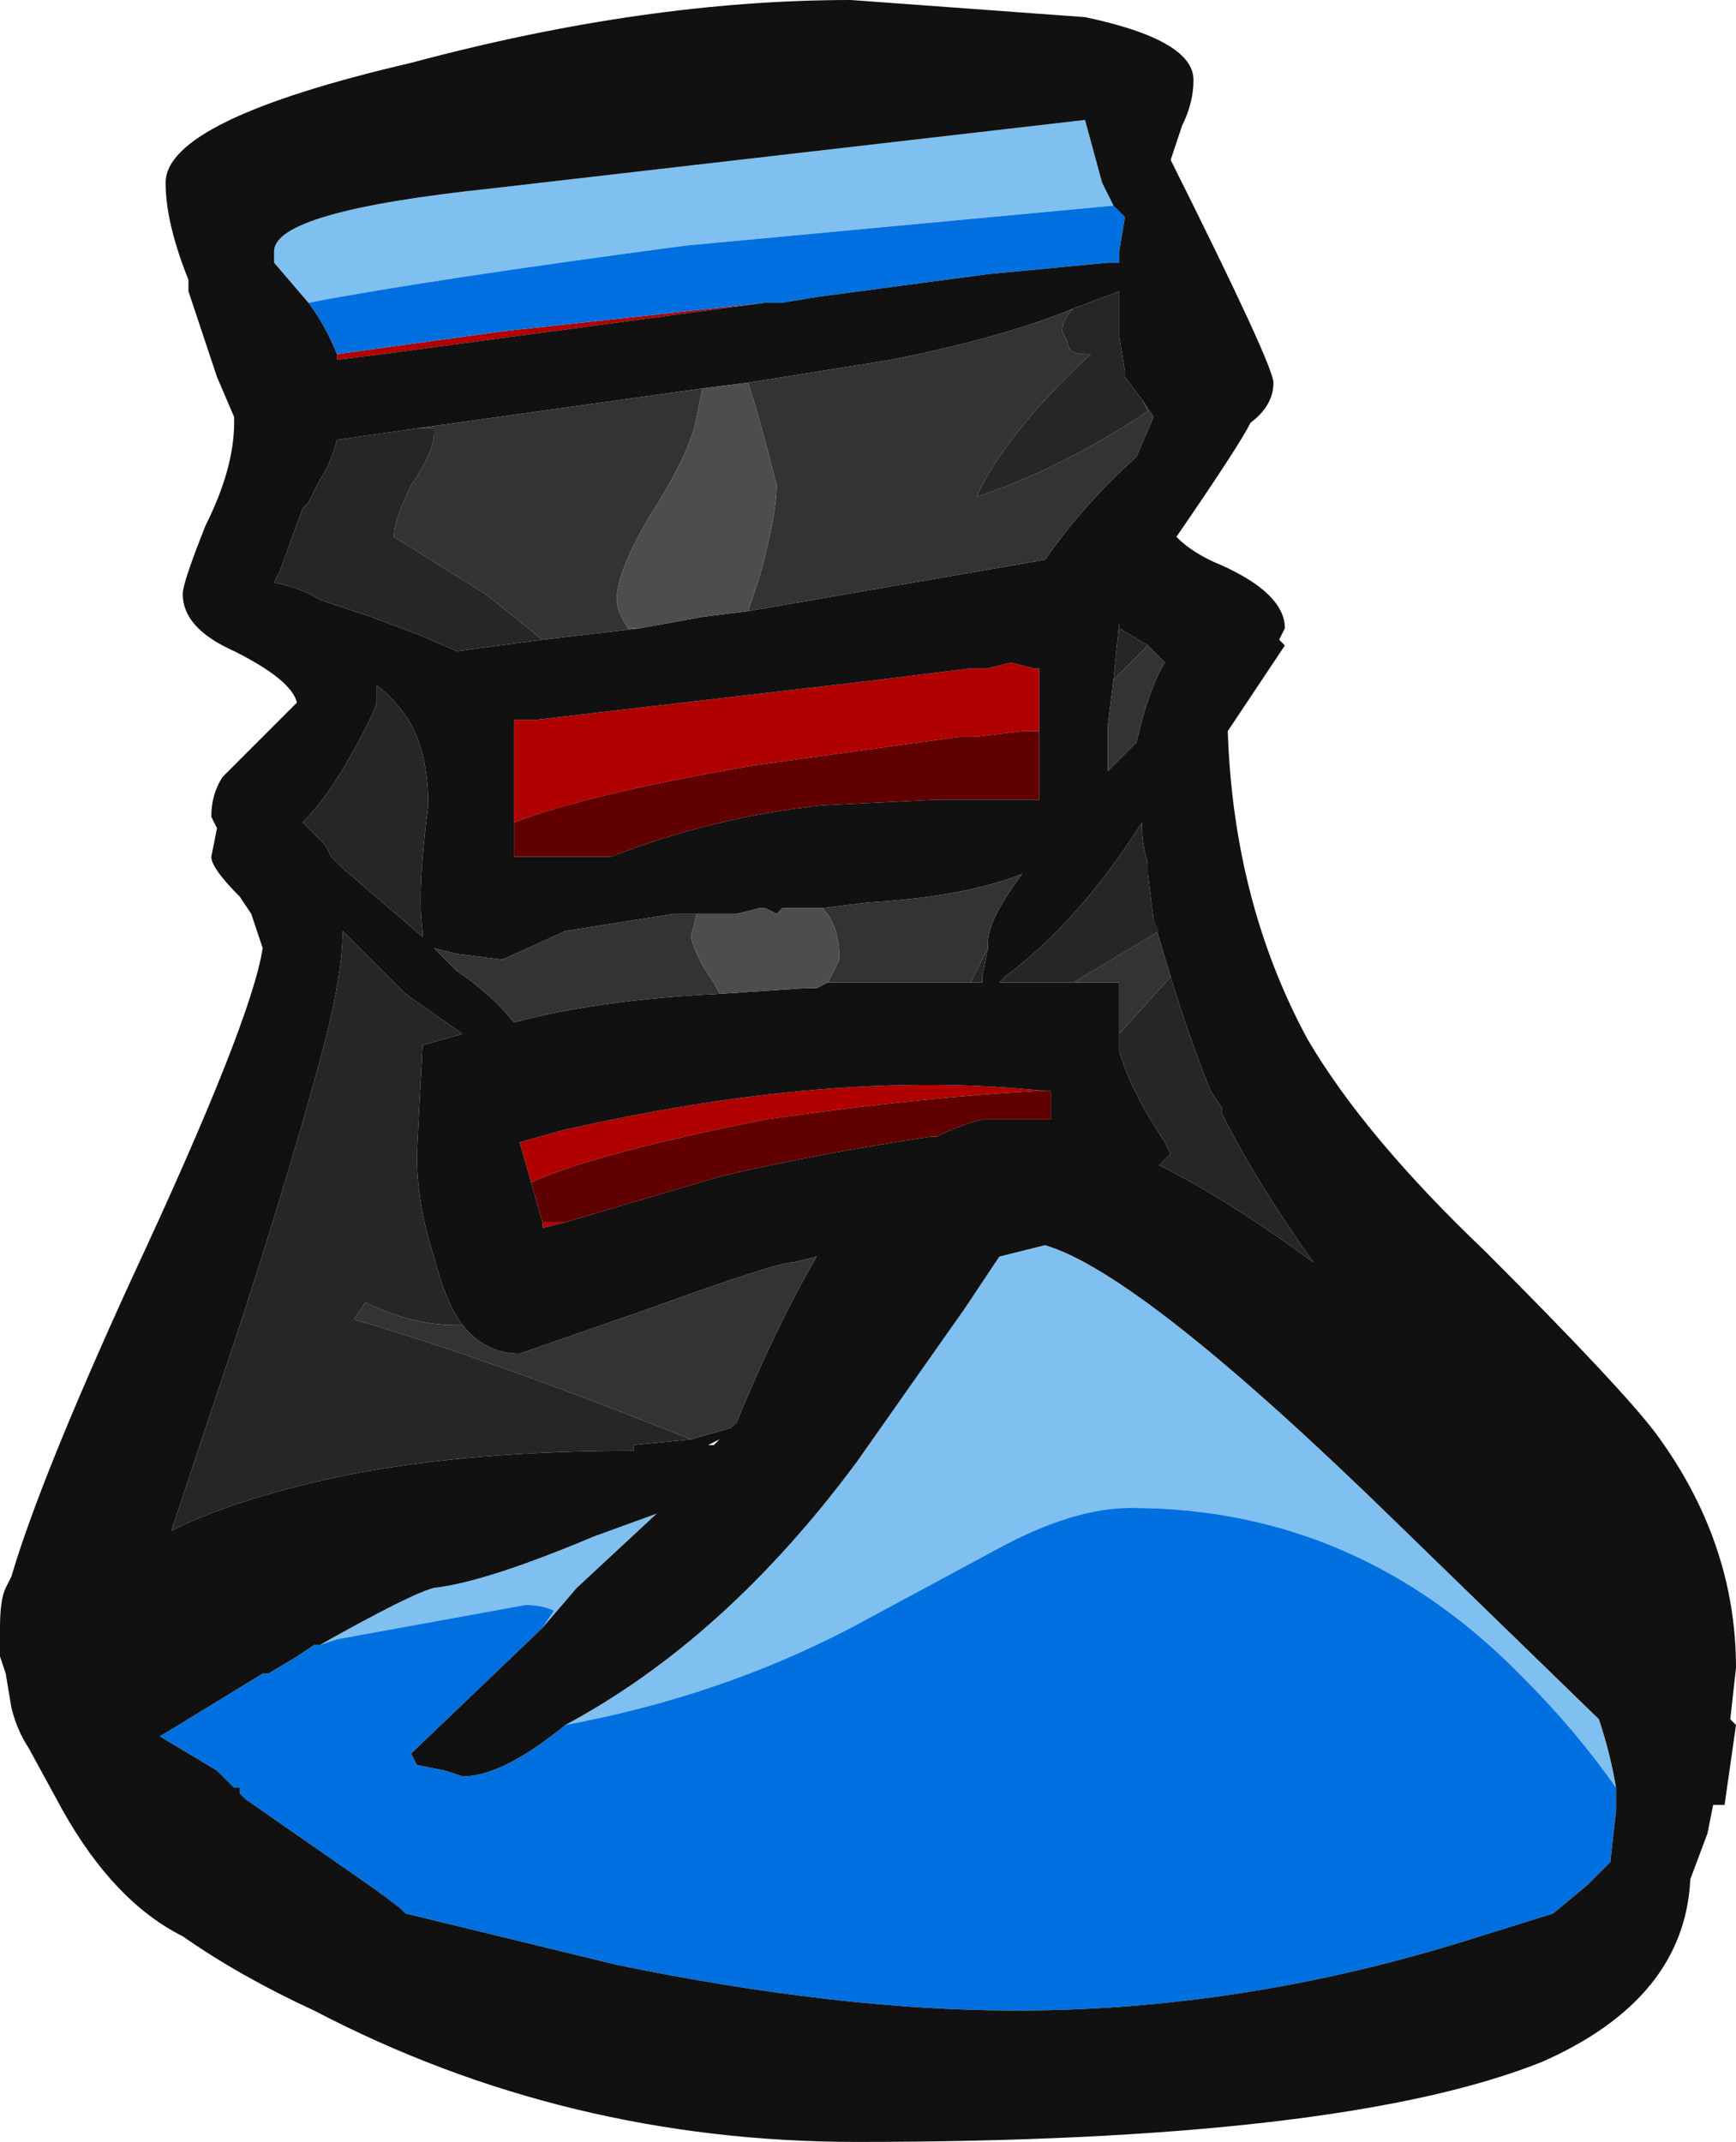 <?xml version="1.0" encoding="UTF-8" standalone="no"?>
<svg xmlns:ffdec="https://www.free-decompiler.com/flash" xmlns:xlink="http://www.w3.org/1999/xlink" ffdec:objectType="frame" height="131.25px" width="106.4px" xmlns="http://www.w3.org/2000/svg">
  <g transform="matrix(1.0, 0.0, 0.0, 1.0, 47.6, 78.75)">
    <use ffdec:characterId="2122" height="18.75" transform="matrix(7.0, 0.0, 0.0, 7.0, -47.6, -78.75)" width="15.2" xlink:href="#shape0"/>
  </g>
  <defs>
    <g id="shape0" transform="matrix(1.0, 0.0, 0.0, 1.0, 6.8, 11.25)">
      <path d="M3.0 -8.95 L2.9 -8.95 3.0 -8.95 M-0.1 -8.6 L-3.45 -8.15 -3.85 -8.1 -3.85 -8.15 -2.4 -8.35 -0.1 -8.6 M-2.3 -4.05 L-2.3 -4.95 -2.1 -4.95 0.9 -5.3 1.7 -5.4 1.85 -5.4 2.05 -5.45 2.25 -5.4 2.3 -5.4 2.3 -4.7 2.3 -4.85 2.15 -4.85 1.75 -4.8 1.6 -4.8 -0.2 -4.55 Q-1.65 -4.3 -2.3 -4.05 M2.35 -1.7 L2.3 -1.7 Q1.3 -1.65 -0.1 -1.45 -1.6 -1.15 -2.15 -0.9 L-2.25 -1.25 -1.9 -1.35 Q0.5 -1.9 2.35 -1.7 M-2.05 -0.55 L-1.85 -0.55 -2.05 -0.5 -2.05 -0.55" fill="#b00000" fill-rule="evenodd" stroke="none"/>
      <path d="M-4.1 -8.6 L-4.4 -8.95 -4.4 -9.05 Q-4.4 -9.4 -2.5 -9.6 L2.7 -10.2 2.85 -9.65 2.95 -9.45 -0.8 -9.1 Q-3.05 -8.8 -4.1 -8.6 M-1.85 3.85 Q-0.45 3.1 0.7 1.55 L1.65 0.2 1.95 -0.25 2.35 -0.35 Q3.2 -0.1 5.45 2.1 L7.2 3.8 Q7.3 4.1 7.35 4.4 7.0 3.9 6.55 3.45 5.1 1.95 3.1 1.95 2.6 1.95 1.95 2.3 L0.65 3.0 Q-0.5 3.6 -1.85 3.85 M-4.0 3.15 Q-3.2 2.7 -3.0 2.65 -2.55 2.6 -1.6 2.2 L-1.05 2.0 -1.75 2.65 -2.05 3.0 -1.95 2.85 Q-2.05 2.8 -2.2 2.8 L-3.85 3.1 -4.0 3.15" fill="#80c0f0" fill-rule="evenodd" stroke="none"/>
      <path d="M2.95 -9.45 L3.05 -9.35 3.0 -9.05 3.0 -8.95 2.9 -8.95 1.85 -8.85 0.35 -8.65 0.05 -8.6 -0.1 -8.6 -2.4 -8.35 -3.85 -8.15 Q-3.95 -8.4 -4.1 -8.6 -3.05 -8.8 -0.8 -9.1 L2.95 -9.45 M-3.0 -2.95 L-3.0 -2.95 -3.0 -2.95 M-1.85 3.85 Q-0.5 3.6 0.65 3.0 L1.95 2.3 Q2.6 1.95 3.1 1.95 5.1 1.95 6.55 3.45 7.0 3.9 7.35 4.4 L7.35 4.6 7.3 5.05 7.1 5.25 6.8 5.5 6.0 5.75 Q4.05 6.35 2.1 6.35 0.55 6.35 -1.4 5.95 L-3.25 5.5 -3.3 5.45 -3.5 5.3 -4.65 4.5 -4.7 4.45 -4.7 4.4 -4.75 4.4 -4.9 4.25 Q-5.15 4.1 -5.4 3.95 L-4.5 3.4 -4.45 3.4 -4.2 3.25 -4.05 3.15 -4.0 3.15 -3.85 3.1 -2.2 2.8 Q-2.05 2.8 -1.95 2.85 L-2.05 3.0 -3.2 4.1 -3.15 4.2 -2.9 4.25 -2.75 4.3 Q-2.4 4.3 -1.85 3.85" fill="#0070e0" fill-rule="evenodd" stroke="none"/>
      <path d="M2.7 -11.1 Q3.65 -10.9 3.65 -10.55 3.65 -10.35 3.55 -10.15 L3.45 -9.85 Q4.35 -8.05 4.35 -7.9 4.35 -7.7 4.15 -7.55 4.05 -7.35 3.5 -6.55 3.65 -6.4 3.9 -6.3 4.45 -6.05 4.45 -5.75 L4.4 -5.65 4.45 -5.6 3.95 -4.85 Q4.0 -3.35 4.65 -2.15 5.15 -1.3 6.2 -0.3 7.4 0.9 7.7 1.3 8.4 2.25 8.4 3.35 L8.35 3.8 8.4 3.85 8.3 4.55 8.2 4.55 8.15 4.8 8.0 5.2 Q7.95 6.25 6.7 6.8 4.95 7.5 0.7 7.5 -1.85 7.5 -4.05 6.35 -4.7 6.05 -5.2 5.7 -5.8 5.4 -6.25 4.6 L-6.55 4.05 Q-6.65 3.9 -6.7 3.7 L-6.75 3.4 -6.8 3.25 -6.8 3.0 Q-6.8 2.75 -6.75 2.65 L-6.7 2.55 Q-6.45 1.7 -5.65 -0.05 -4.6 -2.3 -4.5 -2.95 L-4.6 -3.25 -4.7 -3.4 Q-4.95 -3.65 -4.95 -3.75 L-4.9 -4.0 -4.95 -4.1 Q-4.95 -4.3 -4.85 -4.45 L-4.2 -5.1 Q-4.25 -5.3 -4.75 -5.55 -5.2 -5.75 -5.2 -6.05 -5.2 -6.15 -5.0 -6.65 -4.75 -7.15 -4.75 -7.55 L-4.75 -7.6 -4.9 -7.95 -5.15 -8.7 -5.15 -8.8 Q-5.35 -9.3 -5.35 -9.65 -5.35 -10.2 -3.2 -10.7 -1.15 -11.25 0.65 -11.25 L2.7 -11.1 M2.95 -9.45 L2.85 -9.65 2.7 -10.2 -2.5 -9.6 Q-4.4 -9.4 -4.4 -9.05 L-4.4 -8.95 -4.1 -8.6 Q-3.95 -8.4 -3.85 -8.15 L-3.85 -8.1 -3.45 -8.15 -0.1 -8.6 0.05 -8.6 0.35 -8.65 1.85 -8.85 2.9 -8.95 3.0 -8.95 3.0 -9.05 3.05 -9.35 2.95 -9.45 M2.6 -8.55 Q2.0 -8.3 1.0 -8.1 L-0.25 -7.9 -0.65 -7.85 -3.15 -7.5 -3.85 -7.4 Q-3.9 -7.2 -4.0 -7.05 L-4.1 -6.85 -4.15 -6.8 -4.35 -6.25 -4.4 -6.15 Q-4.15 -6.1 -4.0 -6.0 L-3.55 -5.85 -3.15 -5.7 -2.8 -5.55 -2.05 -5.65 -1.2 -5.75 -0.65 -5.85 -0.25 -5.9 2.35 -6.35 Q2.7 -6.85 3.15 -7.25 L3.3 -7.6 3.2 -7.75 3.05 -7.95 3.05 -8.0 3.0 -8.3 3.0 -8.7 2.6 -8.55 M3.25 -5.6 L3.0 -5.75 3.0 -5.8 2.95 -5.3 2.9 -4.9 2.9 -4.5 3.15 -4.75 3.2 -4.95 Q3.3 -5.3 3.4 -5.45 L3.25 -5.6 M3.3 -3.2 L3.25 -3.6 3.25 -3.7 Q3.2 -3.85 3.2 -4.0 L3.2 -4.05 3.1 -3.9 Q2.6 -3.15 2.0 -2.7 L1.95 -2.65 2.6 -2.65 3.0 -2.65 3.0 -2.2 3.0 -2.05 Q3.1 -1.7 3.4 -1.25 L3.45 -1.15 3.35 -1.05 Q3.95 -0.75 4.7 -0.2 4.2 -0.9 3.9 -1.5 L3.9 -1.55 3.8 -1.7 Q3.6 -2.2 3.45 -2.7 L3.3 -3.2 M2.3 -4.7 L2.3 -5.4 2.25 -5.4 2.05 -5.45 1.85 -5.4 1.7 -5.4 0.9 -5.3 -2.1 -4.95 -2.3 -4.95 -2.3 -4.05 -2.3 -3.75 -1.45 -3.75 Q-0.55 -4.1 0.4 -4.2 L1.4 -4.25 2.3 -4.25 2.3 -4.7 M1.7 -2.65 L1.8 -2.65 1.8 -2.7 1.85 -2.95 1.85 -3.0 Q1.85 -3.2 2.15 -3.6 1.65 -3.4 0.8 -3.35 L0.4 -3.3 0.05 -3.3 0.0 -3.25 -0.1 -3.3 -0.15 -3.3 -0.35 -3.25 -0.7 -3.25 -0.9 -3.25 -1.85 -3.1 -2.4 -2.85 -2.8 -2.9 -3.0 -2.95 -2.8 -2.75 Q-2.5 -2.55 -2.3 -2.3 -1.55 -2.5 -0.5 -2.55 L0.25 -2.6 0.35 -2.6 0.45 -2.65 1.7 -2.65 M-3.0 -2.95 L-3.0 -2.95 M-0.75 1.35 L-0.4 1.25 -0.35 1.2 Q0.0 0.35 0.35 -0.25 L0.15 -0.2 Q0.0 -0.2 -1.1 0.2 L-2.25 0.6 Q-2.55 0.6 -2.75 0.35 -2.9 0.15 -3.0 -0.25 -3.15 -0.7 -3.15 -1.15 L-3.1 -2.1 -2.75 -2.2 -3.25 -2.55 -3.8 -3.1 Q-3.8 -2.75 -3.95 -2.15 -4.2 -1.2 -4.65 0.2 L-5.3 2.15 Q-4.7 1.85 -3.7 1.65 -2.65 1.45 -1.25 1.45 L-1.25 1.4 -0.75 1.35 M-1.85 -0.55 L-0.5 -0.95 Q0.35 -1.15 1.35 -1.3 L1.4 -1.3 Q1.6 -1.4 1.8 -1.45 L2.4 -1.45 2.4 -1.7 2.35 -1.7 Q0.5 -1.9 -1.9 -1.35 L-2.25 -1.25 -2.15 -0.9 -2.05 -0.55 -2.05 -0.5 -1.85 -0.55 M7.35 4.4 Q7.3 4.1 7.2 3.8 L5.45 2.1 Q3.2 -0.1 2.35 -0.35 L1.95 -0.25 1.65 0.2 0.7 1.55 Q-0.45 3.1 -1.85 3.85 -2.4 4.3 -2.75 4.3 L-2.9 4.25 -3.15 4.2 -3.2 4.1 -2.05 3.0 -1.75 2.65 -1.05 2.0 -1.6 2.2 Q-2.55 2.6 -3.0 2.65 -3.2 2.7 -4.0 3.15 L-4.05 3.15 -4.2 3.25 -4.45 3.4 -4.5 3.4 -5.4 3.95 Q-5.15 4.1 -4.9 4.25 L-4.75 4.4 -4.7 4.4 -4.7 4.45 -4.65 4.5 -3.5 5.3 -3.3 5.45 -3.25 5.5 -1.4 5.95 Q0.55 6.35 2.1 6.35 4.05 6.35 6.0 5.75 L6.8 5.5 7.1 5.25 7.3 5.05 7.35 4.6 7.35 4.4 M-3.5 -5.25 L-3.5 -5.1 Q-3.55 -4.95 -3.75 -4.6 -3.95 -4.25 -4.15 -4.05 L-3.95 -3.85 -3.9 -3.75 -3.8 -3.65 -3.1 -3.05 -3.1 -3.1 Q-3.15 -3.45 -3.05 -4.2 -3.05 -4.55 -3.15 -4.8 -3.25 -5.05 -3.5 -5.25 M-0.5 1.35 L-0.6 1.4 -0.55 1.4 -0.5 1.35" fill="#111111" fill-rule="evenodd" stroke="none"/>
      <path d="M-0.25 -7.9 L1.0 -8.1 Q2.0 -8.3 2.6 -8.55 2.5 -8.45 2.5 -8.35 L2.55 -8.25 Q2.55 -8.15 2.7 -8.15 L2.75 -8.15 Q2.0 -7.45 1.75 -6.9 2.5 -7.15 3.25 -7.65 L3.2 -7.75 3.3 -7.6 3.15 -7.25 Q2.7 -6.85 2.35 -6.35 L-0.25 -5.9 -0.15 -6.2 Q0.0 -6.75 0.0 -7.0 -0.15 -7.6 -0.25 -7.9 M3.25 -5.6 L3.4 -5.45 Q3.3 -5.3 3.2 -4.95 L3.15 -4.75 2.9 -4.5 2.9 -4.9 2.95 -5.3 3.25 -5.6 M2.6 -2.65 L3.35 -3.1 3.3 -3.2 3.45 -2.7 3.0 -2.2 3.0 -2.65 2.6 -2.65 M1.7 -2.65 L0.45 -2.65 0.55 -2.85 Q0.55 -3.15 0.4 -3.3 L0.8 -3.35 Q1.65 -3.4 2.15 -3.6 1.85 -3.2 1.85 -3.0 L1.85 -2.95 1.7 -2.65 M-0.5 -2.55 Q-1.55 -2.5 -2.3 -2.3 -2.5 -2.55 -2.8 -2.75 L-3.0 -2.95 -2.8 -2.9 -2.4 -2.85 -1.85 -3.1 -0.9 -3.25 -0.7 -3.25 -0.75 -3.05 Q-0.7 -2.85 -0.55 -2.65 L-0.5 -2.55 M-2.75 0.35 Q-2.55 0.6 -2.25 0.6 L-1.1 0.2 Q0.0 -0.2 0.15 -0.2 L0.35 -0.25 Q0.0 0.35 -0.35 1.2 L-0.4 1.25 -0.75 1.35 Q-2.5 0.65 -3.7 0.3 L-3.6 0.15 Q-3.2 0.35 -2.8 0.35 L-2.75 0.35 M-2.05 -5.65 L-2.55 -6.05 -3.35 -6.55 Q-3.35 -6.7 -3.2 -7.0 -3.0 -7.3 -3.0 -7.45 L-3.0 -7.5 -3.15 -7.5 -0.65 -7.85 -0.7 -7.6 Q-0.75 -7.3 -1.1 -6.75 -1.4 -6.25 -1.4 -6.0 -1.4 -5.9 -1.3 -5.75 L-1.2 -5.75 -2.05 -5.65 M-3.0 -2.95 L-3.0 -2.95" fill="#333333" fill-rule="evenodd" stroke="none"/>
      <path d="M3.2 -7.75 L3.25 -7.65 Q2.5 -7.15 1.75 -6.9 2.0 -7.45 2.75 -8.15 L2.7 -8.15 Q2.55 -8.15 2.55 -8.25 L2.5 -8.35 Q2.5 -8.45 2.6 -8.55 L3.0 -8.7 3.0 -8.3 3.05 -8.0 3.05 -7.95 3.2 -7.75 M2.95 -5.3 L3.0 -5.8 3.0 -5.75 3.25 -5.6 2.95 -5.3 M2.6 -2.65 L1.95 -2.65 2.0 -2.7 Q2.6 -3.15 3.1 -3.9 L3.2 -4.05 3.2 -4.0 Q3.2 -3.85 3.25 -3.7 L3.25 -3.6 3.3 -3.2 3.35 -3.1 2.6 -2.65 M3.45 -2.7 Q3.6 -2.2 3.8 -1.7 L3.9 -1.55 3.9 -1.5 Q4.2 -0.9 4.7 -0.2 3.95 -0.75 3.35 -1.05 L3.45 -1.15 3.4 -1.25 Q3.1 -1.7 3.0 -2.05 L3.0 -2.2 3.45 -2.7 M1.85 -2.95 L1.8 -2.7 1.8 -2.65 1.7 -2.65 1.85 -2.95 M-2.75 0.35 L-2.8 0.35 Q-3.2 0.35 -3.6 0.15 L-3.7 0.3 Q-2.5 0.65 -0.75 1.35 L-1.25 1.4 -1.25 1.45 Q-2.65 1.45 -3.7 1.65 -4.7 1.85 -5.3 2.15 L-4.65 0.2 Q-4.2 -1.2 -3.95 -2.15 -3.8 -2.75 -3.8 -3.1 L-3.25 -2.55 -2.75 -2.2 -3.1 -2.1 -3.15 -1.15 Q-3.15 -0.7 -3.0 -0.25 -2.9 0.15 -2.75 0.35 M-3.15 -7.5 L-3.0 -7.5 -3.0 -7.45 Q-3.0 -7.3 -3.2 -7.0 -3.35 -6.7 -3.35 -6.55 L-2.55 -6.05 -2.05 -5.65 -2.8 -5.55 -3.15 -5.7 -3.55 -5.85 -4.0 -6.0 Q-4.15 -6.1 -4.4 -6.15 L-4.35 -6.25 -4.15 -6.8 -4.1 -6.85 -4.0 -7.05 Q-3.9 -7.2 -3.85 -7.4 L-3.15 -7.5 M-3.5 -5.25 Q-3.25 -5.05 -3.15 -4.8 -3.05 -4.55 -3.05 -4.2 -3.15 -3.45 -3.1 -3.1 L-3.1 -3.05 -3.8 -3.65 -3.9 -3.75 -3.95 -3.85 -4.15 -4.05 Q-3.95 -4.25 -3.75 -4.6 -3.55 -4.95 -3.5 -5.1 L-3.5 -5.25" fill="#262626" fill-rule="evenodd" stroke="none"/>
      <path d="M-0.25 -7.9 Q-0.15 -7.6 0.0 -7.0 0.0 -6.75 -0.15 -6.2 L-0.25 -5.9 -0.65 -5.85 -1.2 -5.75 -1.3 -5.75 Q-1.4 -5.9 -1.4 -6.0 -1.4 -6.25 -1.1 -6.75 -0.75 -7.3 -0.7 -7.6 L-0.65 -7.85 -0.25 -7.9 M0.45 -2.65 L0.35 -2.6 0.25 -2.6 -0.5 -2.55 -0.55 -2.65 Q-0.7 -2.85 -0.75 -3.05 L-0.7 -3.25 -0.35 -3.25 -0.15 -3.3 -0.1 -3.3 0.0 -3.25 0.05 -3.3 0.4 -3.3 Q0.55 -3.15 0.55 -2.85 L0.45 -2.65" fill="#4d4d4d" fill-rule="evenodd" stroke="none"/>
      <path d="M2.3 -4.7 L2.3 -4.25 1.4 -4.25 0.4 -4.2 Q-0.55 -4.1 -1.45 -3.75 L-2.3 -3.75 -2.3 -4.05 Q-1.65 -4.3 -0.2 -4.55 L1.6 -4.8 1.75 -4.8 2.15 -4.85 2.3 -4.85 2.3 -4.7 M2.35 -1.7 L2.4 -1.7 2.4 -1.45 1.8 -1.45 Q1.6 -1.4 1.4 -1.3 L1.35 -1.3 Q0.35 -1.15 -0.5 -0.95 L-1.85 -0.55 -2.05 -0.55 -2.15 -0.9 Q-1.6 -1.15 -0.1 -1.45 1.3 -1.65 2.3 -1.7 L2.35 -1.7" fill="#600000" fill-rule="evenodd" stroke="none"/>
    </g>
  </defs>
</svg>
